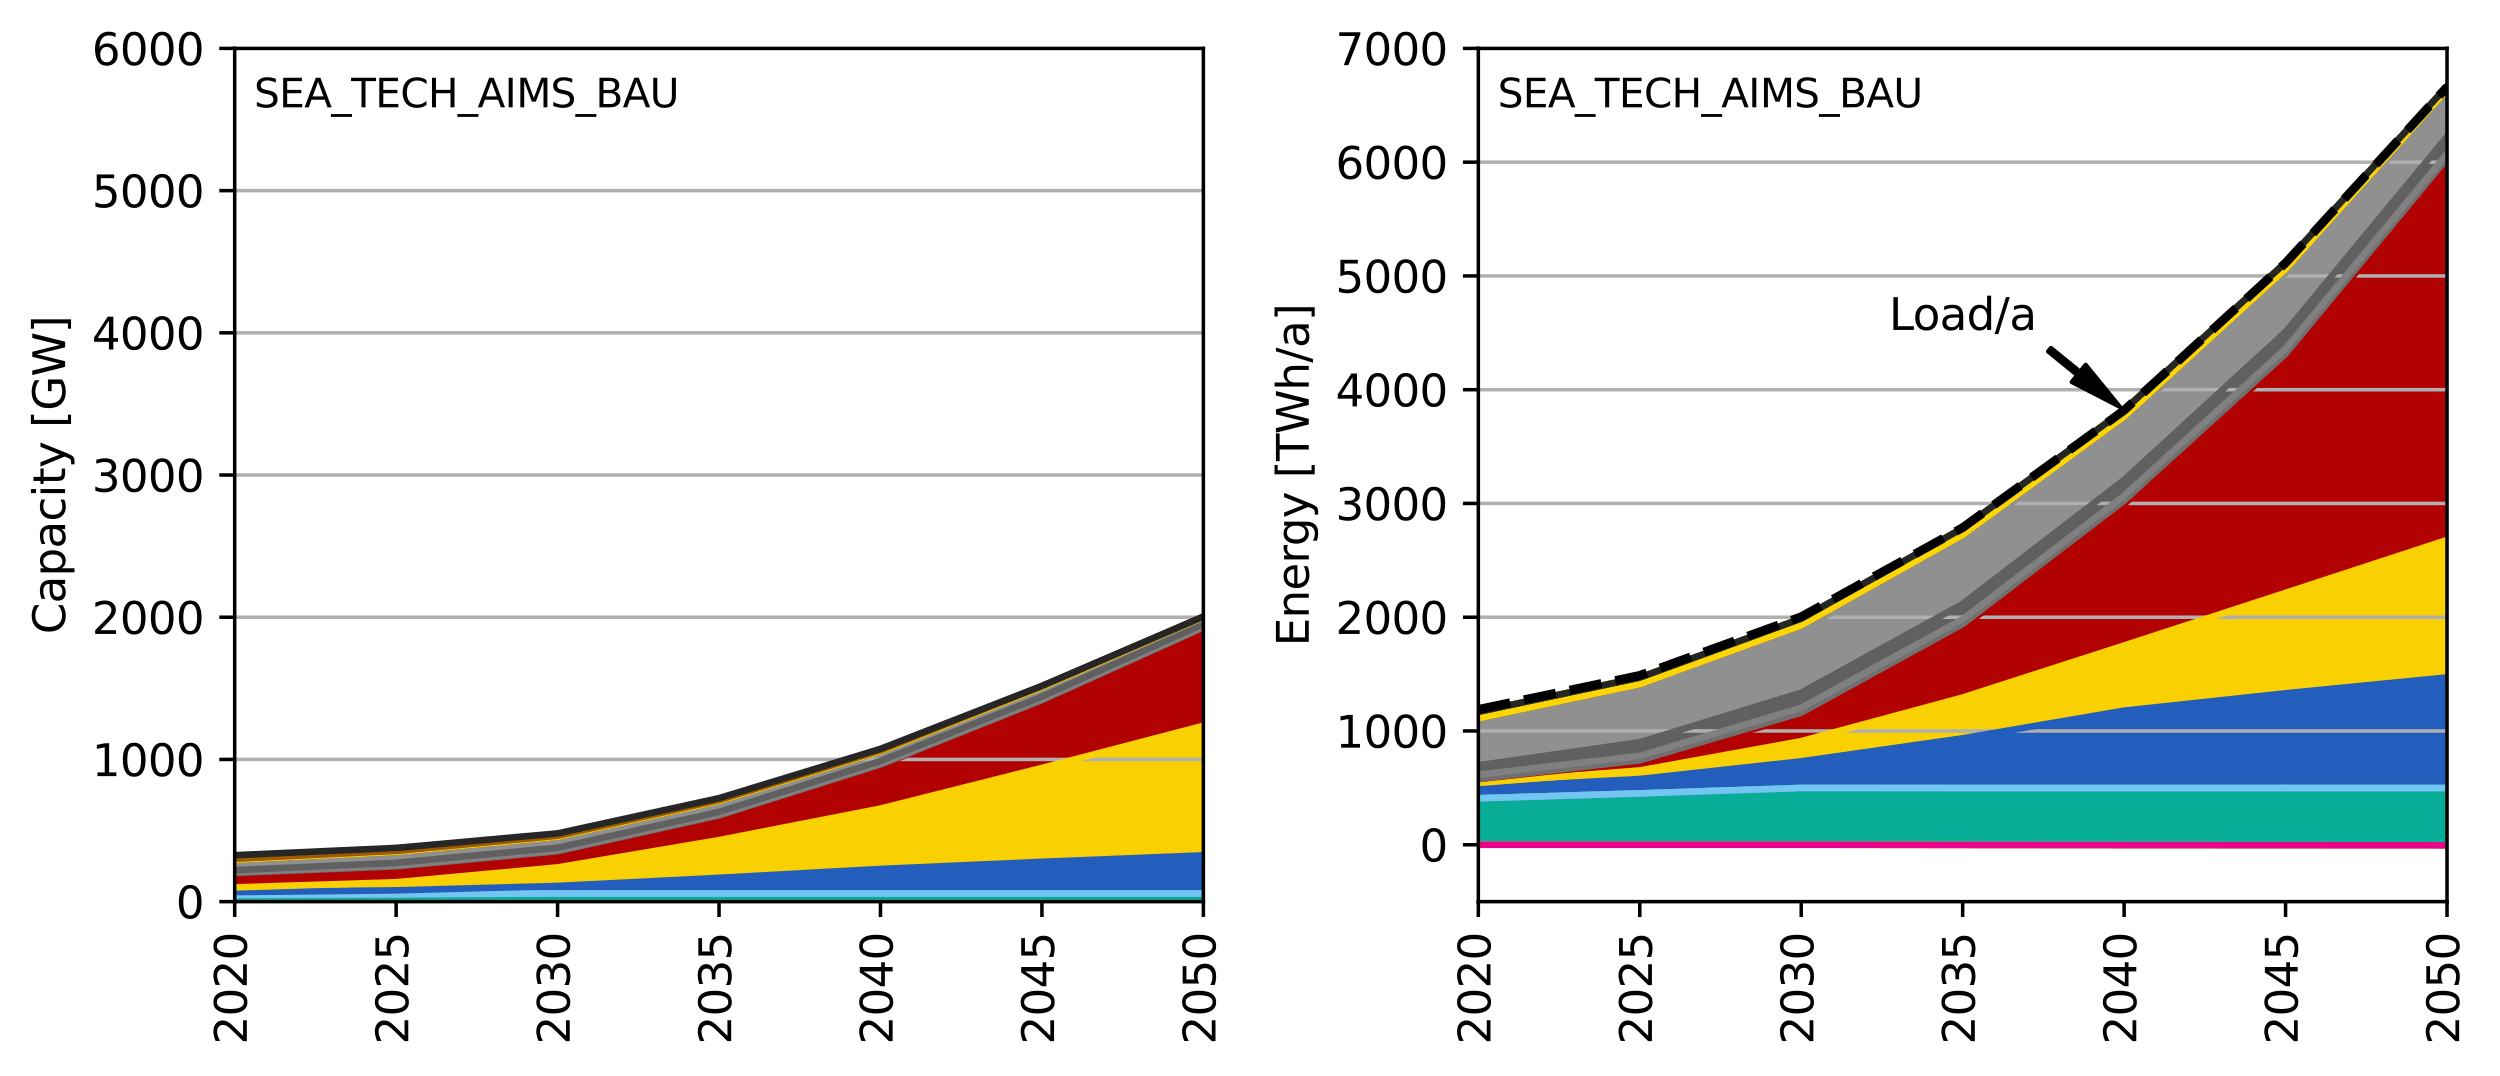 <?xml version="1.0" encoding="utf-8" standalone="no"?>
<!DOCTYPE svg PUBLIC "-//W3C//DTD SVG 1.1//EN"
  "http://www.w3.org/Graphics/SVG/1.1/DTD/svg11.dtd">
<svg xmlns:xlink="http://www.w3.org/1999/xlink" width="568.087pt" height="244.529pt" viewBox="0 0 568.087 244.529" xmlns="http://www.w3.org/2000/svg" version="1.1">
 <defs>
  <style type="text/css">*{stroke-linejoin: round; stroke-linecap: butt}</style>
 </defs>
 <g id="figure_1">
  <g id="patch_1">
   <path d="M 0 244.529 
L 568.087 244.529 
L 568.087 0 
L 0 0 
z
" style="fill: #ffffff"/>
  </g>
  <g id="axes_1">
   <g id="patch_2">
    <path d="M 53.328 204.879 
L 273.448 204.879 
L 273.448 10.999 
L 53.328 10.999 
z
" style="fill: #ffffff"/>
   </g>
   <g id="PolyCollection_1">
    <defs>
     <path id="m5ccb73ffa2" d="M 53.328 -41.158 
L 53.328 -39.65 
L 90.015 -39.65 
L 126.701 -39.65 
L 163.388 -39.65 
L 200.075 -39.65 
L 236.761 -39.65 
L 273.448 -39.65 
L 273.448 -41.49 
L 273.448 -41.49 
L 236.761 -41.49 
L 200.075 -41.49 
L 163.388 -41.49 
L 126.701 -41.492 
L 90.015 -41.317 
L 53.328 -41.158 
z
" style="stroke: #08ad97"/>
    </defs>
    <g clip-path="url(#p4c133217b5)">
     <use xlink:href="#m5ccb73ffa2" x="0" y="244.529" style="fill: #08ad97; stroke: #08ad97"/>
    </g>
   </g>
   <g id="PolyCollection_2">
    <defs>
     <path id="m238bedf1f2" d="M 53.328 -41.159 
L 53.328 -41.158 
L 90.015 -41.317 
L 126.701 -41.492 
L 163.388 -41.49 
L 200.075 -41.49 
L 236.761 -41.49 
L 273.448 -41.49 
L 273.448 -41.491 
L 273.448 -41.491 
L 236.761 -41.491 
L 200.075 -41.491 
L 163.388 -41.491 
L 126.701 -41.492 
L 90.015 -41.317 
L 53.328 -41.159 
z
" style="stroke: #6895dd"/>
    </defs>
    <g clip-path="url(#p4c133217b5)">
     <use xlink:href="#m238bedf1f2" x="0" y="244.529" style="fill: #6895dd; stroke: #6895dd"/>
    </g>
   </g>
   <g id="PolyCollection_3">
    <defs>
     <path id="ma4da4af87a" d="M 53.328 -41.162 
L 53.328 -41.159 
L 90.015 -41.317 
L 126.701 -41.492 
L 163.388 -41.491 
L 200.075 -41.491 
L 236.761 -41.491 
L 273.448 -41.491 
L 273.448 -41.494 
L 273.448 -41.494 
L 236.761 -41.494 
L 200.075 -41.494 
L 163.388 -41.494 
L 126.701 -41.495 
L 90.015 -41.32 
L 53.328 -41.162 
z
" style="stroke: #74c6f2"/>
    </defs>
    <g clip-path="url(#p4c133217b5)">
     <use xlink:href="#ma4da4af87a" x="0" y="244.529" style="fill: #74c6f2; stroke: #74c6f2"/>
    </g>
   </g>
   <g id="PolyCollection_4">
    <defs>
     <path id="m15c63cdf7c" d="M 53.328 -41.815 
L 53.328 -41.162 
L 90.015 -41.32 
L 126.701 -41.495 
L 163.388 -41.494 
L 200.075 -41.494 
L 236.761 -41.494 
L 273.448 -41.494 
L 273.448 -50.169 
L 273.448 -50.169 
L 236.761 -48.693 
L 200.075 -47.076 
L 163.388 -45.052 
L 126.701 -43.212 
L 90.015 -42.211 
L 53.328 -41.815 
z
" style="stroke: #235ebc"/>
    </defs>
    <g clip-path="url(#p4c133217b5)">
     <use xlink:href="#m15c63cdf7c" x="0" y="244.529" style="fill: #235ebc; stroke: #235ebc"/>
    </g>
   </g>
   <g id="PolyCollection_5">
    <defs>
     <path id="mfd5a010d98" d="M 53.328 -42.881 
L 53.328 -41.815 
L 90.015 -42.211 
L 126.701 -43.212 
L 163.388 -45.052 
L 200.075 -47.076 
L 236.761 -48.693 
L 273.448 -50.169 
L 273.448 -79.611 
L 273.448 -79.611 
L 236.761 -70.028 
L 200.075 -60.795 
L 163.388 -53.627 
L 126.701 -47.428 
L 90.015 -44.056 
L 53.328 -42.881 
z
" style="stroke: #f9d002"/>
    </defs>
    <g clip-path="url(#p4c133217b5)">
     <use xlink:href="#mfd5a010d98" x="0" y="244.529" style="fill: #f9d002; stroke: #f9d002"/>
    </g>
   </g>
   <g id="PolyCollection_6">
    <defs>
     <path id="m0dfa0a557c" d="M 53.328 -46.106 
L 53.328 -42.881 
L 90.015 -44.056 
L 126.701 -47.428 
L 163.388 -53.627 
L 200.075 -60.795 
L 236.761 -70.028 
L 273.448 -79.611 
L 273.448 -101.83 
L 273.448 -101.83 
L 236.761 -85.319 
L 200.075 -70.69 
L 163.388 -59.123 
L 126.701 -50.982 
L 90.015 -47.551 
L 53.328 -46.106 
z
" style="stroke: #b20101"/>
    </defs>
    <g clip-path="url(#p4c133217b5)">
     <use xlink:href="#m0dfa0a557c" x="0" y="244.529" style="fill: #b20101; stroke: #b20101"/>
    </g>
   </g>
   <g id="PolyCollection_7">
    <defs>
     <path id="maa98a344f2" d="M 53.328 -46.173 
L 53.328 -46.106 
L 90.015 -47.551 
L 126.701 -50.982 
L 163.388 -59.123 
L 200.075 -70.69 
L 236.761 -85.319 
L 273.448 -101.83 
L 273.448 -101.959 
L 273.448 -101.959 
L 236.761 -85.447 
L 200.075 -70.819 
L 163.388 -59.252 
L 126.701 -51.11 
L 90.015 -47.68 
L 53.328 -46.173 
z
" style="stroke: #707070"/>
    </defs>
    <g clip-path="url(#p4c133217b5)">
     <use xlink:href="#maa98a344f2" x="0" y="244.529" style="fill: #707070; stroke: #707070"/>
    </g>
   </g>
   <g id="PolyCollection_8">
    <defs>
     <path id="mad5a8cc7c7" d="M 53.328 -46.354 
L 53.328 -46.173 
L 90.015 -47.68 
L 126.701 -51.11 
L 163.388 -59.252 
L 200.075 -70.819 
L 236.761 -85.447 
L 273.448 -101.959 
L 273.448 -102.121 
L 273.448 -102.121 
L 236.761 -85.628 
L 200.075 -71 
L 163.388 -59.433 
L 126.701 -51.291 
L 90.015 -47.861 
L 53.328 -46.354 
z
" style="stroke: #808080"/>
    </defs>
    <g clip-path="url(#p4c133217b5)">
     <use xlink:href="#mad5a8cc7c7" x="0" y="244.529" style="fill: #808080; stroke: #808080"/>
    </g>
   </g>
   <g id="PolyCollection_9">
    <defs>
     <path id="m1886d3f9fc" d="M 53.328 -46.806 
L 53.328 -46.354 
L 90.015 -47.861 
L 126.701 -51.291 
L 163.388 -59.433 
L 200.075 -71 
L 236.761 -85.628 
L 273.448 -102.121 
L 273.448 -102.736 
L 273.448 -102.736 
L 236.761 -86.244 
L 200.075 -71.615 
L 163.388 -60.048 
L 126.701 -51.907 
L 90.015 -48.476 
L 53.328 -46.806 
z
" style="stroke: #606060"/>
    </defs>
    <g clip-path="url(#p4c133217b5)">
     <use xlink:href="#m1886d3f9fc" x="0" y="244.529" style="fill: #606060; stroke: #606060"/>
    </g>
   </g>
   <g id="PolyCollection_10">
    <defs>
     <path id="mc8f74db69a" d="M 53.328 -49.103 
L 53.328 -46.806 
L 90.015 -48.476 
L 126.701 -51.907 
L 163.388 -60.048 
L 200.075 -71.615 
L 236.761 -86.244 
L 273.448 -102.736 
L 273.448 -104.184 
L 273.448 -104.184 
L 236.761 -88.254 
L 200.075 -73.685 
L 163.388 -62.379 
L 126.701 -54.261 
L 90.015 -50.831 
L 53.328 -49.103 
z
" style="stroke: #909090"/>
    </defs>
    <g clip-path="url(#p4c133217b5)">
     <use xlink:href="#mc8f74db69a" x="0" y="244.529" style="fill: #909090; stroke: #909090"/>
    </g>
   </g>
   <g id="PolyCollection_11">
    <defs>
     <path id="mf595d0d4fd" d="M 53.328 -49.167 
L 53.328 -49.103 
L 90.015 -50.831 
L 126.701 -54.261 
L 163.388 -62.379 
L 200.075 -73.685 
L 236.761 -88.254 
L 273.448 -104.184 
L 273.448 -104.309 
L 273.448 -104.309 
L 236.761 -88.379 
L 200.075 -73.811 
L 163.388 -62.505 
L 126.701 -54.387 
L 90.015 -50.956 
L 53.328 -49.167 
z
" style="stroke: #505050"/>
    </defs>
    <g clip-path="url(#p4c133217b5)">
     <use xlink:href="#mf595d0d4fd" x="0" y="244.529" style="fill: #505050; stroke: #505050"/>
    </g>
   </g>
   <g id="PolyCollection_12">
    <defs>
     <path id="mcdd42ef641" d="M 53.328 -49.167 
L 53.328 -49.167 
L 90.015 -50.956 
L 126.701 -54.387 
L 163.388 -62.505 
L 200.075 -73.811 
L 236.761 -88.379 
L 273.448 -104.309 
L 273.448 -104.309 
L 273.448 -104.309 
L 236.761 -88.379 
L 200.075 -73.811 
L 163.388 -62.505 
L 126.701 -54.387 
L 90.015 -50.956 
L 53.328 -49.167 
z
" style="stroke: #fdd404"/>
    </defs>
    <g clip-path="url(#p4c133217b5)">
     <use xlink:href="#mcdd42ef641" x="0" y="244.529" style="fill: #fdd404; stroke: #fdd404"/>
    </g>
   </g>
   <g id="PolyCollection_13">
    <defs>
     <path id="m93fe01a656" d="M 53.328 -49.389 
L 53.328 -49.167 
L 90.015 -50.956 
L 126.701 -54.387 
L 163.388 -62.505 
L 200.075 -73.811 
L 236.761 -88.379 
L 273.448 -104.309 
L 273.448 -104.421 
L 273.448 -104.421 
L 236.761 -88.597 
L 200.075 -74.028 
L 163.388 -62.726 
L 126.701 -54.608 
L 90.015 -51.178 
L 53.328 -49.389 
z
" style="stroke: #9e5a01"/>
    </defs>
    <g clip-path="url(#p4c133217b5)">
     <use xlink:href="#m93fe01a656" x="0" y="244.529" style="fill: #9e5a01; stroke: #9e5a01"/>
    </g>
   </g>
   <g id="PolyCollection_14">
    <defs>
     <path id="mbf635388af" d="M 53.328 -50.206 
L 53.328 -49.389 
L 90.015 -51.178 
L 126.701 -54.608 
L 163.388 -62.726 
L 200.075 -74.028 
L 236.761 -88.597 
L 273.448 -104.421 
L 273.448 -104.422 
L 273.448 -104.422 
L 236.761 -88.683 
L 200.075 -74.369 
L 163.388 -63.169 
L 126.701 -55.16 
L 90.015 -51.859 
L 53.328 -50.206 
z
" style="stroke: #262626"/>
    </defs>
    <g clip-path="url(#p4c133217b5)">
     <use xlink:href="#mbf635388af" x="0" y="244.529" style="fill: #262626; stroke: #262626"/>
    </g>
   </g>
   <g id="matplotlib.axis_1">
    <g id="xtick_1">
     <g id="line2d_1">
      <defs>
       <path id="m526d836137" d="M 0 0 
L 0 3.5 
" style="stroke: #000000; stroke-width: 0.8"/>
      </defs>
      <g>
       <use xlink:href="#m526d836137" x="53.328" y="204.879" style="stroke: #000000; stroke-width: 0.8"/>
      </g>
     </g>
     <g id="text_1">
      <!-- 2020 -->
      <g transform="translate(56.087 237.329)rotate(-90)scale(0.1 -0.1)">
       <defs>
        <path id="DejaVuSans-32" d="M 1228 531 
L 3431 531 
L 3431 0 
L 469 0 
L 469 531 
Q 828 903 1448 1529 
Q 2069 2156 2228 2338 
Q 2531 2678 2651 2914 
Q 2772 3150 2772 3378 
Q 2772 3750 2511 3984 
Q 2250 4219 1831 4219 
Q 1534 4219 1204 4116 
Q 875 4013 500 3803 
L 500 4441 
Q 881 4594 1212 4672 
Q 1544 4750 1819 4750 
Q 2544 4750 2975 4387 
Q 3406 4025 3406 3419 
Q 3406 3131 3298 2873 
Q 3191 2616 2906 2266 
Q 2828 2175 2409 1742 
Q 1991 1309 1228 531 
z
" transform="scale(0.016)"/>
        <path id="DejaVuSans-30" d="M 2034 4250 
Q 1547 4250 1301 3770 
Q 1056 3291 1056 2328 
Q 1056 1369 1301 889 
Q 1547 409 2034 409 
Q 2525 409 2770 889 
Q 3016 1369 3016 2328 
Q 3016 3291 2770 3770 
Q 2525 4250 2034 4250 
z
M 2034 4750 
Q 2819 4750 3233 4129 
Q 3647 3509 3647 2328 
Q 3647 1150 3233 529 
Q 2819 -91 2034 -91 
Q 1250 -91 836 529 
Q 422 1150 422 2328 
Q 422 3509 836 4129 
Q 1250 4750 2034 4750 
z
" transform="scale(0.016)"/>
       </defs>
       <use xlink:href="#DejaVuSans-32"/>
       <use xlink:href="#DejaVuSans-30" x="63.623"/>
       <use xlink:href="#DejaVuSans-32" x="127.246"/>
       <use xlink:href="#DejaVuSans-30" x="190.869"/>
      </g>
     </g>
    </g>
    <g id="xtick_2">
     <g id="line2d_2">
      <g>
       <use xlink:href="#m526d836137" x="90.015" y="204.879" style="stroke: #000000; stroke-width: 0.8"/>
      </g>
     </g>
     <g id="text_2">
      <!-- 2025 -->
      <g transform="translate(92.774 237.329)rotate(-90)scale(0.1 -0.1)">
       <defs>
        <path id="DejaVuSans-35" d="M 691 4666 
L 3169 4666 
L 3169 4134 
L 1269 4134 
L 1269 2991 
Q 1406 3038 1543 3061 
Q 1681 3084 1819 3084 
Q 2600 3084 3056 2656 
Q 3513 2228 3513 1497 
Q 3513 744 3044 326 
Q 2575 -91 1722 -91 
Q 1428 -91 1123 -41 
Q 819 9 494 109 
L 494 744 
Q 775 591 1075 516 
Q 1375 441 1709 441 
Q 2250 441 2565 725 
Q 2881 1009 2881 1497 
Q 2881 1984 2565 2268 
Q 2250 2553 1709 2553 
Q 1456 2553 1204 2497 
Q 953 2441 691 2322 
L 691 4666 
z
" transform="scale(0.016)"/>
       </defs>
       <use xlink:href="#DejaVuSans-32"/>
       <use xlink:href="#DejaVuSans-30" x="63.623"/>
       <use xlink:href="#DejaVuSans-32" x="127.246"/>
       <use xlink:href="#DejaVuSans-35" x="190.869"/>
      </g>
     </g>
    </g>
    <g id="xtick_3">
     <g id="line2d_3">
      <g>
       <use xlink:href="#m526d836137" x="126.701" y="204.879" style="stroke: #000000; stroke-width: 0.8"/>
      </g>
     </g>
     <g id="text_3">
      <!-- 2030 -->
      <g transform="translate(129.461 237.329)rotate(-90)scale(0.1 -0.1)">
       <defs>
        <path id="DejaVuSans-33" d="M 2597 2516 
Q 3050 2419 3304 2112 
Q 3559 1806 3559 1356 
Q 3559 666 3084 287 
Q 2609 -91 1734 -91 
Q 1441 -91 1130 -33 
Q 819 25 488 141 
L 488 750 
Q 750 597 1062 519 
Q 1375 441 1716 441 
Q 2309 441 2620 675 
Q 2931 909 2931 1356 
Q 2931 1769 2642 2001 
Q 2353 2234 1838 2234 
L 1294 2234 
L 1294 2753 
L 1863 2753 
Q 2328 2753 2575 2939 
Q 2822 3125 2822 3475 
Q 2822 3834 2567 4026 
Q 2313 4219 1838 4219 
Q 1578 4219 1281 4162 
Q 984 4106 628 3988 
L 628 4550 
Q 988 4650 1302 4700 
Q 1616 4750 1894 4750 
Q 2613 4750 3031 4423 
Q 3450 4097 3450 3541 
Q 3450 3153 3228 2886 
Q 3006 2619 2597 2516 
z
" transform="scale(0.016)"/>
       </defs>
       <use xlink:href="#DejaVuSans-32"/>
       <use xlink:href="#DejaVuSans-30" x="63.623"/>
       <use xlink:href="#DejaVuSans-33" x="127.246"/>
       <use xlink:href="#DejaVuSans-30" x="190.869"/>
      </g>
     </g>
    </g>
    <g id="xtick_4">
     <g id="line2d_4">
      <g>
       <use xlink:href="#m526d836137" x="163.388" y="204.879" style="stroke: #000000; stroke-width: 0.8"/>
      </g>
     </g>
     <g id="text_4">
      <!-- 2035 -->
      <g transform="translate(166.148 237.329)rotate(-90)scale(0.1 -0.1)">
       <use xlink:href="#DejaVuSans-32"/>
       <use xlink:href="#DejaVuSans-30" x="63.623"/>
       <use xlink:href="#DejaVuSans-33" x="127.246"/>
       <use xlink:href="#DejaVuSans-35" x="190.869"/>
      </g>
     </g>
    </g>
    <g id="xtick_5">
     <g id="line2d_5">
      <g>
       <use xlink:href="#m526d836137" x="200.075" y="204.879" style="stroke: #000000; stroke-width: 0.8"/>
      </g>
     </g>
     <g id="text_5">
      <!-- 2040 -->
      <g transform="translate(202.834 237.329)rotate(-90)scale(0.1 -0.1)">
       <defs>
        <path id="DejaVuSans-34" d="M 2419 4116 
L 825 1625 
L 2419 1625 
L 2419 4116 
z
M 2253 4666 
L 3047 4666 
L 3047 1625 
L 3713 1625 
L 3713 1100 
L 3047 1100 
L 3047 0 
L 2419 0 
L 2419 1100 
L 313 1100 
L 313 1709 
L 2253 4666 
z
" transform="scale(0.016)"/>
       </defs>
       <use xlink:href="#DejaVuSans-32"/>
       <use xlink:href="#DejaVuSans-30" x="63.623"/>
       <use xlink:href="#DejaVuSans-34" x="127.246"/>
       <use xlink:href="#DejaVuSans-30" x="190.869"/>
      </g>
     </g>
    </g>
    <g id="xtick_6">
     <g id="line2d_6">
      <g>
       <use xlink:href="#m526d836137" x="236.761" y="204.879" style="stroke: #000000; stroke-width: 0.8"/>
      </g>
     </g>
     <g id="text_6">
      <!-- 2045 -->
      <g transform="translate(239.521 237.329)rotate(-90)scale(0.1 -0.1)">
       <use xlink:href="#DejaVuSans-32"/>
       <use xlink:href="#DejaVuSans-30" x="63.623"/>
       <use xlink:href="#DejaVuSans-34" x="127.246"/>
       <use xlink:href="#DejaVuSans-35" x="190.869"/>
      </g>
     </g>
    </g>
    <g id="xtick_7">
     <g id="line2d_7">
      <g>
       <use xlink:href="#m526d836137" x="273.448" y="204.879" style="stroke: #000000; stroke-width: 0.8"/>
      </g>
     </g>
     <g id="text_7">
      <!-- 2050 -->
      <g transform="translate(276.207 237.329)rotate(-90)scale(0.1 -0.1)">
       <use xlink:href="#DejaVuSans-32"/>
       <use xlink:href="#DejaVuSans-30" x="63.623"/>
       <use xlink:href="#DejaVuSans-35" x="127.246"/>
       <use xlink:href="#DejaVuSans-30" x="190.869"/>
      </g>
     </g>
    </g>
   </g>
   <g id="matplotlib.axis_2">
    <g id="ytick_1">
     <g id="line2d_8">
      <path d="M 53.328 204.879 
L 273.448 204.879 
" clip-path="url(#p4c133217b5)" style="fill: none; stroke: #b0b0b0; stroke-width: 0.8; stroke-linecap: square"/>
     </g>
     <g id="line2d_9">
      <defs>
       <path id="me424f76df1" d="M 0 0 
L -3.5 0 
" style="stroke: #000000; stroke-width: 0.8"/>
      </defs>
      <g>
       <use xlink:href="#me424f76df1" x="53.328" y="204.879" style="stroke: #000000; stroke-width: 0.8"/>
      </g>
     </g>
     <g id="text_8">
      <!-- 0 -->
      <g transform="translate(39.966 208.678)scale(0.1 -0.1)">
       <use xlink:href="#DejaVuSans-30"/>
      </g>
     </g>
    </g>
    <g id="ytick_2">
     <g id="line2d_10">
      <path d="M 53.328 172.566 
L 273.448 172.566 
" clip-path="url(#p4c133217b5)" style="fill: none; stroke: #b0b0b0; stroke-width: 0.8; stroke-linecap: square"/>
     </g>
     <g id="line2d_11">
      <g>
       <use xlink:href="#me424f76df1" x="53.328" y="172.566" style="stroke: #000000; stroke-width: 0.8"/>
      </g>
     </g>
     <g id="text_9">
      <!-- 1000 -->
      <g transform="translate(20.878 176.365)scale(0.1 -0.1)">
       <defs>
        <path id="DejaVuSans-31" d="M 794 531 
L 1825 531 
L 1825 4091 
L 703 3866 
L 703 4441 
L 1819 4666 
L 2450 4666 
L 2450 531 
L 3481 531 
L 3481 0 
L 794 0 
L 794 531 
z
" transform="scale(0.016)"/>
       </defs>
       <use xlink:href="#DejaVuSans-31"/>
       <use xlink:href="#DejaVuSans-30" x="63.623"/>
       <use xlink:href="#DejaVuSans-30" x="127.246"/>
       <use xlink:href="#DejaVuSans-30" x="190.869"/>
      </g>
     </g>
    </g>
    <g id="ytick_3">
     <g id="line2d_12">
      <path d="M 53.328 140.253 
L 273.448 140.253 
" clip-path="url(#p4c133217b5)" style="fill: none; stroke: #b0b0b0; stroke-width: 0.8; stroke-linecap: square"/>
     </g>
     <g id="line2d_13">
      <g>
       <use xlink:href="#me424f76df1" x="53.328" y="140.253" style="stroke: #000000; stroke-width: 0.8"/>
      </g>
     </g>
     <g id="text_10">
      <!-- 2000 -->
      <g transform="translate(20.878 144.052)scale(0.1 -0.1)">
       <use xlink:href="#DejaVuSans-32"/>
       <use xlink:href="#DejaVuSans-30" x="63.623"/>
       <use xlink:href="#DejaVuSans-30" x="127.246"/>
       <use xlink:href="#DejaVuSans-30" x="190.869"/>
      </g>
     </g>
    </g>
    <g id="ytick_4">
     <g id="line2d_14">
      <path d="M 53.328 107.939 
L 273.448 107.939 
" clip-path="url(#p4c133217b5)" style="fill: none; stroke: #b0b0b0; stroke-width: 0.8; stroke-linecap: square"/>
     </g>
     <g id="line2d_15">
      <g>
       <use xlink:href="#me424f76df1" x="53.328" y="107.939" style="stroke: #000000; stroke-width: 0.8"/>
      </g>
     </g>
     <g id="text_11">
      <!-- 3000 -->
      <g transform="translate(20.878 111.738)scale(0.1 -0.1)">
       <use xlink:href="#DejaVuSans-33"/>
       <use xlink:href="#DejaVuSans-30" x="63.623"/>
       <use xlink:href="#DejaVuSans-30" x="127.246"/>
       <use xlink:href="#DejaVuSans-30" x="190.869"/>
      </g>
     </g>
    </g>
    <g id="ytick_5">
     <g id="line2d_16">
      <path d="M 53.328 75.626 
L 273.448 75.626 
" clip-path="url(#p4c133217b5)" style="fill: none; stroke: #b0b0b0; stroke-width: 0.8; stroke-linecap: square"/>
     </g>
     <g id="line2d_17">
      <g>
       <use xlink:href="#me424f76df1" x="53.328" y="75.626" style="stroke: #000000; stroke-width: 0.8"/>
      </g>
     </g>
     <g id="text_12">
      <!-- 4000 -->
      <g transform="translate(20.878 79.425)scale(0.1 -0.1)">
       <use xlink:href="#DejaVuSans-34"/>
       <use xlink:href="#DejaVuSans-30" x="63.623"/>
       <use xlink:href="#DejaVuSans-30" x="127.246"/>
       <use xlink:href="#DejaVuSans-30" x="190.869"/>
      </g>
     </g>
    </g>
    <g id="ytick_6">
     <g id="line2d_18">
      <path d="M 53.328 43.313 
L 273.448 43.313 
" clip-path="url(#p4c133217b5)" style="fill: none; stroke: #b0b0b0; stroke-width: 0.8; stroke-linecap: square"/>
     </g>
     <g id="line2d_19">
      <g>
       <use xlink:href="#me424f76df1" x="53.328" y="43.313" style="stroke: #000000; stroke-width: 0.8"/>
      </g>
     </g>
     <g id="text_13">
      <!-- 5000 -->
      <g transform="translate(20.878 47.112)scale(0.1 -0.1)">
       <use xlink:href="#DejaVuSans-35"/>
       <use xlink:href="#DejaVuSans-30" x="63.623"/>
       <use xlink:href="#DejaVuSans-30" x="127.246"/>
       <use xlink:href="#DejaVuSans-30" x="190.869"/>
      </g>
     </g>
    </g>
    <g id="ytick_7">
     <g id="line2d_20">
      <path d="M 53.328 10.999 
L 273.448 10.999 
" clip-path="url(#p4c133217b5)" style="fill: none; stroke: #b0b0b0; stroke-width: 0.8; stroke-linecap: square"/>
     </g>
     <g id="line2d_21">
      <g>
       <use xlink:href="#me424f76df1" x="53.328" y="10.999" style="stroke: #000000; stroke-width: 0.8"/>
      </g>
     </g>
     <g id="text_14">
      <!-- 6000 -->
      <g transform="translate(20.878 14.798)scale(0.1 -0.1)">
       <defs>
        <path id="DejaVuSans-36" d="M 2113 2584 
Q 1688 2584 1439 2293 
Q 1191 2003 1191 1497 
Q 1191 994 1439 701 
Q 1688 409 2113 409 
Q 2538 409 2786 701 
Q 3034 994 3034 1497 
Q 3034 2003 2786 2293 
Q 2538 2584 2113 2584 
z
M 3366 4563 
L 3366 3988 
Q 3128 4100 2886 4159 
Q 2644 4219 2406 4219 
Q 1781 4219 1451 3797 
Q 1122 3375 1075 2522 
Q 1259 2794 1537 2939 
Q 1816 3084 2150 3084 
Q 2853 3084 3261 2657 
Q 3669 2231 3669 1497 
Q 3669 778 3244 343 
Q 2819 -91 2113 -91 
Q 1303 -91 875 529 
Q 447 1150 447 2328 
Q 447 3434 972 4092 
Q 1497 4750 2381 4750 
Q 2619 4750 2861 4703 
Q 3103 4656 3366 4563 
z
" transform="scale(0.016)"/>
       </defs>
       <use xlink:href="#DejaVuSans-36"/>
       <use xlink:href="#DejaVuSans-30" x="63.623"/>
       <use xlink:href="#DejaVuSans-30" x="127.246"/>
       <use xlink:href="#DejaVuSans-30" x="190.869"/>
      </g>
     </g>
    </g>
    <g id="text_15">
     <!-- Capacity [GW] -->
     <g transform="translate(14.798 144.099)rotate(-90)scale(0.1 -0.1)">
      <defs>
       <path id="DejaVuSans-43" d="M 4122 4306 
L 4122 3641 
Q 3803 3938 3442 4084 
Q 3081 4231 2675 4231 
Q 1875 4231 1450 3742 
Q 1025 3253 1025 2328 
Q 1025 1406 1450 917 
Q 1875 428 2675 428 
Q 3081 428 3442 575 
Q 3803 722 4122 1019 
L 4122 359 
Q 3791 134 3420 21 
Q 3050 -91 2638 -91 
Q 1578 -91 968 557 
Q 359 1206 359 2328 
Q 359 3453 968 4101 
Q 1578 4750 2638 4750 
Q 3056 4750 3426 4639 
Q 3797 4528 4122 4306 
z
" transform="scale(0.016)"/>
       <path id="DejaVuSans-61" d="M 2194 1759 
Q 1497 1759 1228 1600 
Q 959 1441 959 1056 
Q 959 750 1161 570 
Q 1363 391 1709 391 
Q 2188 391 2477 730 
Q 2766 1069 2766 1631 
L 2766 1759 
L 2194 1759 
z
M 3341 1997 
L 3341 0 
L 2766 0 
L 2766 531 
Q 2569 213 2275 61 
Q 1981 -91 1556 -91 
Q 1019 -91 701 211 
Q 384 513 384 1019 
Q 384 1609 779 1909 
Q 1175 2209 1959 2209 
L 2766 2209 
L 2766 2266 
Q 2766 2663 2505 2880 
Q 2244 3097 1772 3097 
Q 1472 3097 1187 3025 
Q 903 2953 641 2809 
L 641 3341 
Q 956 3463 1253 3523 
Q 1550 3584 1831 3584 
Q 2591 3584 2966 3190 
Q 3341 2797 3341 1997 
z
" transform="scale(0.016)"/>
       <path id="DejaVuSans-70" d="M 1159 525 
L 1159 -1331 
L 581 -1331 
L 581 3500 
L 1159 3500 
L 1159 2969 
Q 1341 3281 1617 3432 
Q 1894 3584 2278 3584 
Q 2916 3584 3314 3078 
Q 3713 2572 3713 1747 
Q 3713 922 3314 415 
Q 2916 -91 2278 -91 
Q 1894 -91 1617 61 
Q 1341 213 1159 525 
z
M 3116 1747 
Q 3116 2381 2855 2742 
Q 2594 3103 2138 3103 
Q 1681 3103 1420 2742 
Q 1159 2381 1159 1747 
Q 1159 1113 1420 752 
Q 1681 391 2138 391 
Q 2594 391 2855 752 
Q 3116 1113 3116 1747 
z
" transform="scale(0.016)"/>
       <path id="DejaVuSans-63" d="M 3122 3366 
L 3122 2828 
Q 2878 2963 2633 3030 
Q 2388 3097 2138 3097 
Q 1578 3097 1268 2742 
Q 959 2388 959 1747 
Q 959 1106 1268 751 
Q 1578 397 2138 397 
Q 2388 397 2633 464 
Q 2878 531 3122 666 
L 3122 134 
Q 2881 22 2623 -34 
Q 2366 -91 2075 -91 
Q 1284 -91 818 406 
Q 353 903 353 1747 
Q 353 2603 823 3093 
Q 1294 3584 2113 3584 
Q 2378 3584 2631 3529 
Q 2884 3475 3122 3366 
z
" transform="scale(0.016)"/>
       <path id="DejaVuSans-69" d="M 603 3500 
L 1178 3500 
L 1178 0 
L 603 0 
L 603 3500 
z
M 603 4863 
L 1178 4863 
L 1178 4134 
L 603 4134 
L 603 4863 
z
" transform="scale(0.016)"/>
       <path id="DejaVuSans-74" d="M 1172 4494 
L 1172 3500 
L 2356 3500 
L 2356 3053 
L 1172 3053 
L 1172 1153 
Q 1172 725 1289 603 
Q 1406 481 1766 481 
L 2356 481 
L 2356 0 
L 1766 0 
Q 1100 0 847 248 
Q 594 497 594 1153 
L 594 3053 
L 172 3053 
L 172 3500 
L 594 3500 
L 594 4494 
L 1172 4494 
z
" transform="scale(0.016)"/>
       <path id="DejaVuSans-79" d="M 2059 -325 
Q 1816 -950 1584 -1140 
Q 1353 -1331 966 -1331 
L 506 -1331 
L 506 -850 
L 844 -850 
Q 1081 -850 1212 -737 
Q 1344 -625 1503 -206 
L 1606 56 
L 191 3500 
L 800 3500 
L 1894 763 
L 2988 3500 
L 3597 3500 
L 2059 -325 
z
" transform="scale(0.016)"/>
       <path id="DejaVuSans-20" transform="scale(0.016)"/>
       <path id="DejaVuSans-5b" d="M 550 4863 
L 1875 4863 
L 1875 4416 
L 1125 4416 
L 1125 -397 
L 1875 -397 
L 1875 -844 
L 550 -844 
L 550 4863 
z
" transform="scale(0.016)"/>
       <path id="DejaVuSans-47" d="M 3809 666 
L 3809 1919 
L 2778 1919 
L 2778 2438 
L 4434 2438 
L 4434 434 
Q 4069 175 3628 42 
Q 3188 -91 2688 -91 
Q 1594 -91 976 548 
Q 359 1188 359 2328 
Q 359 3472 976 4111 
Q 1594 4750 2688 4750 
Q 3144 4750 3555 4637 
Q 3966 4525 4313 4306 
L 4313 3634 
Q 3963 3931 3569 4081 
Q 3175 4231 2741 4231 
Q 1884 4231 1454 3753 
Q 1025 3275 1025 2328 
Q 1025 1384 1454 906 
Q 1884 428 2741 428 
Q 3075 428 3337 486 
Q 3600 544 3809 666 
z
" transform="scale(0.016)"/>
       <path id="DejaVuSans-57" d="M 213 4666 
L 850 4666 
L 1831 722 
L 2809 4666 
L 3519 4666 
L 4500 722 
L 5478 4666 
L 6119 4666 
L 4947 0 
L 4153 0 
L 3169 4050 
L 2175 0 
L 1381 0 
L 213 4666 
z
" transform="scale(0.016)"/>
       <path id="DejaVuSans-5d" d="M 1947 4863 
L 1947 -844 
L 622 -844 
L 622 -397 
L 1369 -397 
L 1369 4416 
L 622 4416 
L 622 4863 
L 1947 4863 
z
" transform="scale(0.016)"/>
      </defs>
      <use xlink:href="#DejaVuSans-43"/>
      <use xlink:href="#DejaVuSans-61" x="69.824"/>
      <use xlink:href="#DejaVuSans-70" x="131.104"/>
      <use xlink:href="#DejaVuSans-61" x="194.58"/>
      <use xlink:href="#DejaVuSans-63" x="255.859"/>
      <use xlink:href="#DejaVuSans-69" x="310.84"/>
      <use xlink:href="#DejaVuSans-74" x="338.623"/>
      <use xlink:href="#DejaVuSans-79" x="377.832"/>
      <use xlink:href="#DejaVuSans-20" x="437.012"/>
      <use xlink:href="#DejaVuSans-5b" x="468.799"/>
      <use xlink:href="#DejaVuSans-47" x="507.812"/>
      <use xlink:href="#DejaVuSans-57" x="585.303"/>
      <use xlink:href="#DejaVuSans-5d" x="684.18"/>
     </g>
    </g>
   </g>
   <g id="line2d_22">
    <path d="M 53.328 203.371 
L 90.015 203.213 
L 126.701 203.038 
L 163.388 203.039 
L 200.075 203.039 
L 236.761 203.039 
L 273.448 203.039 
" clip-path="url(#p4c133217b5)" style="fill: none; stroke: #08ad97; stroke-width: 1.5; stroke-linecap: square"/>
   </g>
   <g id="line2d_23">
    <path d="M 53.328 203.371 
L 90.015 203.212 
L 126.701 203.037 
L 163.388 203.039 
L 200.075 203.039 
L 236.761 203.039 
L 273.448 203.038 
" clip-path="url(#p4c133217b5)" style="fill: none; stroke: #6895dd; stroke-width: 1.5; stroke-linecap: square"/>
   </g>
   <g id="line2d_24">
    <path d="M 53.328 203.368 
L 90.015 203.209 
L 126.701 203.034 
L 163.388 203.036 
L 200.075 203.035 
L 236.761 203.035 
L 273.448 203.035 
" clip-path="url(#p4c133217b5)" style="fill: none; stroke: #74c6f2; stroke-width: 1.5; stroke-linecap: square"/>
   </g>
   <g id="line2d_25">
    <path d="M 53.328 202.714 
L 90.015 202.318 
L 126.701 201.317 
L 163.388 199.477 
L 200.075 197.453 
L 236.761 195.836 
L 273.448 194.36 
" clip-path="url(#p4c133217b5)" style="fill: none; stroke: #235ebc; stroke-width: 1.5; stroke-linecap: square"/>
   </g>
   <g id="line2d_26">
    <path d="M 53.328 201.648 
L 90.015 200.473 
L 126.701 197.101 
L 163.388 190.902 
L 200.075 183.735 
L 236.761 174.501 
L 273.448 164.919 
" clip-path="url(#p4c133217b5)" style="fill: none; stroke: #f9d002; stroke-width: 1.5; stroke-linecap: square"/>
   </g>
   <g id="line2d_27">
    <path d="M 53.328 198.424 
L 90.015 196.978 
L 126.701 193.548 
L 163.388 185.406 
L 200.075 173.839 
L 236.761 159.21 
L 273.448 142.699 
" clip-path="url(#p4c133217b5)" style="fill: none; stroke: #b20101; stroke-width: 1.5; stroke-linecap: square"/>
   </g>
   <g id="line2d_28">
    <path d="M 53.328 198.356 
L 90.015 196.85 
L 126.701 193.419 
L 163.388 185.277 
L 200.075 173.71 
L 236.761 159.082 
L 273.448 142.57 
" clip-path="url(#p4c133217b5)" style="fill: none; stroke: #707070; stroke-width: 1.5; stroke-linecap: square"/>
   </g>
   <g id="line2d_29">
    <path d="M 53.328 198.175 
L 90.015 196.668 
L 126.701 193.238 
L 163.388 185.096 
L 200.075 173.529 
L 236.761 158.901 
L 273.448 142.408 
" clip-path="url(#p4c133217b5)" style="fill: none; stroke: #808080; stroke-width: 1.5; stroke-linecap: square"/>
   </g>
   <g id="line2d_30">
    <path d="M 53.328 197.723 
L 90.015 196.053 
L 126.701 192.623 
L 163.388 184.481 
L 200.075 172.914 
L 236.761 158.285 
L 273.448 141.793 
" clip-path="url(#p4c133217b5)" style="fill: none; stroke: #606060; stroke-width: 1.5; stroke-linecap: square"/>
   </g>
   <g id="line2d_31">
    <path d="M 53.328 195.426 
L 90.015 193.699 
L 126.701 190.268 
L 163.388 182.15 
L 200.075 170.844 
L 236.761 156.275 
L 273.448 140.345 
" clip-path="url(#p4c133217b5)" style="fill: none; stroke: #909090; stroke-width: 1.5; stroke-linecap: square"/>
   </g>
   <g id="line2d_32">
    <path d="M 53.328 195.362 
L 90.015 193.573 
L 126.701 190.143 
L 163.388 182.024 
L 200.075 170.718 
L 236.761 156.15 
L 273.448 140.22 
" clip-path="url(#p4c133217b5)" style="fill: none; stroke: #505050; stroke-width: 1.5; stroke-linecap: square"/>
   </g>
   <g id="line2d_33">
    <path d="M 53.328 195.362 
L 90.015 193.573 
L 126.701 190.143 
L 163.388 182.024 
L 200.075 170.718 
L 236.761 156.15 
L 273.448 140.22 
" clip-path="url(#p4c133217b5)" style="fill: none; stroke: #fdd404; stroke-width: 1.5; stroke-linecap: square"/>
   </g>
   <g id="line2d_34">
    <path d="M 53.328 195.14 
L 90.015 193.352 
L 126.701 189.921 
L 163.388 181.803 
L 200.075 170.501 
L 236.761 155.932 
L 273.448 140.108 
" clip-path="url(#p4c133217b5)" style="fill: none; stroke: #9e5a01; stroke-width: 1.5; stroke-linecap: square"/>
   </g>
   <g id="line2d_35">
    <path d="M 53.328 194.324 
L 90.015 192.67 
L 126.701 189.369 
L 163.388 181.36 
L 200.075 170.16 
L 236.761 155.846 
L 273.448 140.107 
" clip-path="url(#p4c133217b5)" style="fill: none; stroke: #262626; stroke-width: 1.5; stroke-linecap: square"/>
   </g>
   <g id="patch_3">
    <path d="M 53.328 204.879 
L 53.328 10.999 
" style="fill: none; stroke: #000000; stroke-width: 0.8; stroke-linejoin: miter; stroke-linecap: square"/>
   </g>
   <g id="patch_4">
    <path d="M 273.448 204.879 
L 273.448 10.999 
" style="fill: none; stroke: #000000; stroke-width: 0.8; stroke-linejoin: miter; stroke-linecap: square"/>
   </g>
   <g id="patch_5">
    <path d="M 53.328 204.879 
L 273.448 204.879 
" style="fill: none; stroke: #000000; stroke-width: 0.8; stroke-linejoin: miter; stroke-linecap: square"/>
   </g>
   <g id="patch_6">
    <path d="M 53.328 10.999 
L 273.448 10.999 
" style="fill: none; stroke: #000000; stroke-width: 0.8; stroke-linejoin: miter; stroke-linecap: square"/>
   </g>
   <g id="text_16">
    <!-- SEA_TECH_AIMS_BAU -->
    <g transform="translate(57.731 24.387)scale(0.09 -0.09)">
     <defs>
      <path id="DejaVuSans-53" d="M 3425 4513 
L 3425 3897 
Q 3066 4069 2747 4153 
Q 2428 4238 2131 4238 
Q 1616 4238 1336 4038 
Q 1056 3838 1056 3469 
Q 1056 3159 1242 3001 
Q 1428 2844 1947 2747 
L 2328 2669 
Q 3034 2534 3370 2195 
Q 3706 1856 3706 1288 
Q 3706 609 3251 259 
Q 2797 -91 1919 -91 
Q 1588 -91 1214 -16 
Q 841 59 441 206 
L 441 856 
Q 825 641 1194 531 
Q 1563 422 1919 422 
Q 2459 422 2753 634 
Q 3047 847 3047 1241 
Q 3047 1584 2836 1778 
Q 2625 1972 2144 2069 
L 1759 2144 
Q 1053 2284 737 2584 
Q 422 2884 422 3419 
Q 422 4038 858 4394 
Q 1294 4750 2059 4750 
Q 2388 4750 2728 4690 
Q 3069 4631 3425 4513 
z
" transform="scale(0.016)"/>
      <path id="DejaVuSans-45" d="M 628 4666 
L 3578 4666 
L 3578 4134 
L 1259 4134 
L 1259 2753 
L 3481 2753 
L 3481 2222 
L 1259 2222 
L 1259 531 
L 3634 531 
L 3634 0 
L 628 0 
L 628 4666 
z
" transform="scale(0.016)"/>
      <path id="DejaVuSans-41" d="M 2188 4044 
L 1331 1722 
L 3047 1722 
L 2188 4044 
z
M 1831 4666 
L 2547 4666 
L 4325 0 
L 3669 0 
L 3244 1197 
L 1141 1197 
L 716 0 
L 50 0 
L 1831 4666 
z
" transform="scale(0.016)"/>
      <path id="DejaVuSans-5f" d="M 3263 -1063 
L 3263 -1509 
L -63 -1509 
L -63 -1063 
L 3263 -1063 
z
" transform="scale(0.016)"/>
      <path id="DejaVuSans-54" d="M -19 4666 
L 3928 4666 
L 3928 4134 
L 2272 4134 
L 2272 0 
L 1638 0 
L 1638 4134 
L -19 4134 
L -19 4666 
z
" transform="scale(0.016)"/>
      <path id="DejaVuSans-48" d="M 628 4666 
L 1259 4666 
L 1259 2753 
L 3553 2753 
L 3553 4666 
L 4184 4666 
L 4184 0 
L 3553 0 
L 3553 2222 
L 1259 2222 
L 1259 0 
L 628 0 
L 628 4666 
z
" transform="scale(0.016)"/>
      <path id="DejaVuSans-49" d="M 628 4666 
L 1259 4666 
L 1259 0 
L 628 0 
L 628 4666 
z
" transform="scale(0.016)"/>
      <path id="DejaVuSans-4d" d="M 628 4666 
L 1569 4666 
L 2759 1491 
L 3956 4666 
L 4897 4666 
L 4897 0 
L 4281 0 
L 4281 4097 
L 3078 897 
L 2444 897 
L 1241 4097 
L 1241 0 
L 628 0 
L 628 4666 
z
" transform="scale(0.016)"/>
      <path id="DejaVuSans-42" d="M 1259 2228 
L 1259 519 
L 2272 519 
Q 2781 519 3026 730 
Q 3272 941 3272 1375 
Q 3272 1813 3026 2020 
Q 2781 2228 2272 2228 
L 1259 2228 
z
M 1259 4147 
L 1259 2741 
L 2194 2741 
Q 2656 2741 2882 2914 
Q 3109 3088 3109 3444 
Q 3109 3797 2882 3972 
Q 2656 4147 2194 4147 
L 1259 4147 
z
M 628 4666 
L 2241 4666 
Q 2963 4666 3353 4366 
Q 3744 4066 3744 3513 
Q 3744 3084 3544 2831 
Q 3344 2578 2956 2516 
Q 3422 2416 3680 2098 
Q 3938 1781 3938 1306 
Q 3938 681 3513 340 
Q 3088 0 2303 0 
L 628 0 
L 628 4666 
z
" transform="scale(0.016)"/>
      <path id="DejaVuSans-55" d="M 556 4666 
L 1191 4666 
L 1191 1831 
Q 1191 1081 1462 751 
Q 1734 422 2344 422 
Q 2950 422 3222 751 
Q 3494 1081 3494 1831 
L 3494 4666 
L 4128 4666 
L 4128 1753 
Q 4128 841 3676 375 
Q 3225 -91 2344 -91 
Q 1459 -91 1007 375 
Q 556 841 556 1753 
L 556 4666 
z
" transform="scale(0.016)"/>
     </defs>
     <use xlink:href="#DejaVuSans-53"/>
     <use xlink:href="#DejaVuSans-45" x="63.477"/>
     <use xlink:href="#DejaVuSans-41" x="126.66"/>
     <use xlink:href="#DejaVuSans-5f" x="195.068"/>
     <use xlink:href="#DejaVuSans-54" x="245.068"/>
     <use xlink:href="#DejaVuSans-45" x="306.152"/>
     <use xlink:href="#DejaVuSans-43" x="369.336"/>
     <use xlink:href="#DejaVuSans-48" x="439.16"/>
     <use xlink:href="#DejaVuSans-5f" x="514.355"/>
     <use xlink:href="#DejaVuSans-41" x="564.355"/>
     <use xlink:href="#DejaVuSans-49" x="632.764"/>
     <use xlink:href="#DejaVuSans-4d" x="662.256"/>
     <use xlink:href="#DejaVuSans-53" x="748.535"/>
     <use xlink:href="#DejaVuSans-5f" x="812.012"/>
     <use xlink:href="#DejaVuSans-42" x="862.012"/>
     <use xlink:href="#DejaVuSans-41" x="930.615"/>
     <use xlink:href="#DejaVuSans-55" x="999.023"/>
    </g>
   </g>
  </g>
  <g id="axes_2">
   <g id="patch_7">
    <path d="M 335.928 204.879 
L 556.048 204.879 
L 556.048 10.999 
L 335.928 10.999 
z
" style="fill: #ffffff"/>
   </g>
   <g id="PolyCollection_15">
    <defs>
     <path id="m9b6cc9cdab" d="M 335.928 -52.575 
L 335.928 -52.575 
L 372.615 -52.575 
L 409.301 -52.575 
L 445.988 -52.575 
L 482.675 -52.575 
L 519.361 -52.575 
L 556.048 -52.575 
L 556.048 -52.439 
L 556.048 -52.439 
L 519.361 -52.461 
L 482.675 -52.483 
L 445.988 -52.517 
L 409.301 -52.575 
L 372.615 -52.575 
L 335.928 -52.575 
z
" style="stroke: #b8ea04"/>
    </defs>
    <g clip-path="url(#pa2821e40cb)">
     <use xlink:href="#m9b6cc9cdab" x="0" y="244.529" style="fill: #b8ea04; stroke: #b8ea04"/>
    </g>
   </g>
   <g id="PolyCollection_16">
    <defs>
     <path id="m146fc4edd5" d="M 335.928 -63.135 
L 335.928 -52.575 
L 372.615 -52.575 
L 409.301 -52.575 
L 445.988 -52.575 
L 482.675 -52.575 
L 519.361 -52.575 
L 556.048 -52.575 
L 556.048 -65.453 
L 556.048 -65.453 
L 519.361 -65.462 
L 482.675 -65.456 
L 445.988 -65.459 
L 409.301 -65.476 
L 372.615 -64.247 
L 335.928 -63.135 
z
" style="stroke: #08ad97"/>
    </defs>
    <g clip-path="url(#pa2821e40cb)">
     <use xlink:href="#m146fc4edd5" x="0" y="244.529" style="fill: #08ad97; stroke: #08ad97"/>
    </g>
   </g>
   <g id="PolyCollection_17">
    <defs>
     <path id="mc1adab2f4b" d="M 335.928 -52.575 
L 335.928 -52.575 
L 372.615 -52.575 
L 409.301 -52.575 
L 445.988 -52.517 
L 482.675 -52.483 
L 519.361 -52.461 
L 556.048 -52.439 
L 556.048 -52.438 
L 556.048 -52.438 
L 519.361 -52.461 
L 482.675 -52.483 
L 445.988 -52.517 
L 409.301 -52.575 
L 372.615 -52.575 
L 335.928 -52.575 
z
" style="stroke: #ea048a"/>
    </defs>
    <g clip-path="url(#pa2821e40cb)">
     <use xlink:href="#mc1adab2f4b" x="0" y="244.529" style="fill: #ea048a; stroke: #ea048a"/>
    </g>
   </g>
   <g id="PolyCollection_18">
    <defs>
     <path id="m2cecd87afc" d="M 335.928 -63.136 
L 335.928 -63.135 
L 372.615 -64.247 
L 409.301 -65.476 
L 445.988 -65.459 
L 482.675 -65.456 
L 519.361 -65.462 
L 556.048 -65.453 
L 556.048 -65.453 
L 556.048 -65.453 
L 519.361 -65.462 
L 482.675 -65.456 
L 445.988 -65.459 
L 409.301 -65.477 
L 372.615 -64.248 
L 335.928 -63.136 
z
" style="stroke: #6895dd"/>
    </defs>
    <g clip-path="url(#pa2821e40cb)">
     <use xlink:href="#m2cecd87afc" x="0" y="244.529" style="fill: #6895dd; stroke: #6895dd"/>
    </g>
   </g>
   <g id="PolyCollection_19">
    <defs>
     <path id="m7b8db8a14f" d="M 335.928 -63.142 
L 335.928 -63.136 
L 372.615 -64.248 
L 409.301 -65.477 
L 445.988 -65.459 
L 482.675 -65.456 
L 519.361 -65.462 
L 556.048 -65.453 
L 556.048 -65.46 
L 556.048 -65.46 
L 519.361 -65.468 
L 482.675 -65.462 
L 445.988 -65.465 
L 409.301 -65.483 
L 372.615 -64.255 
L 335.928 -63.142 
z
" style="stroke: #74c6f2"/>
    </defs>
    <g clip-path="url(#pa2821e40cb)">
     <use xlink:href="#m7b8db8a14f" x="0" y="244.529" style="fill: #74c6f2; stroke: #74c6f2"/>
    </g>
   </g>
   <g id="PolyCollection_20">
    <defs>
     <path id="md75887ffb7" d="M 335.928 -65.538 
L 335.928 -63.142 
L 372.615 -64.255 
L 409.301 -65.483 
L 445.988 -65.465 
L 482.675 -65.462 
L 519.361 -65.468 
L 556.048 -65.46 
L 556.048 -90.593 
L 556.048 -90.593 
L 519.361 -86.997 
L 482.675 -83.04 
L 445.988 -76.766 
L 409.301 -71.53 
L 372.615 -67.515 
L 335.928 -65.538 
z
" style="stroke: #235ebc"/>
    </defs>
    <g clip-path="url(#pa2821e40cb)">
     <use xlink:href="#md75887ffb7" x="0" y="244.529" style="fill: #235ebc; stroke: #235ebc"/>
    </g>
   </g>
   <g id="PolyCollection_21">
    <defs>
     <path id="m399cf76208" d="M 335.928 -66.635 
L 335.928 -65.538 
L 372.615 -67.515 
L 409.301 -71.53 
L 445.988 -76.766 
L 482.675 -83.04 
L 519.361 -86.997 
L 556.048 -90.593 
L 556.048 -121.825 
L 556.048 -121.825 
L 519.361 -109.812 
L 482.675 -97.851 
L 445.988 -86.03 
L 409.301 -76.114 
L 372.615 -69.456 
L 335.928 -66.635 
z
" style="stroke: #f9d002"/>
    </defs>
    <g clip-path="url(#pa2821e40cb)">
     <use xlink:href="#m399cf76208" x="0" y="244.529" style="fill: #f9d002; stroke: #f9d002"/>
    </g>
   </g>
   <g id="PolyCollection_22">
    <defs>
     <path id="m5aaf493eb2" d="M 335.928 -67.517 
L 335.928 -66.635 
L 372.615 -69.456 
L 409.301 -76.114 
L 445.988 -86.03 
L 482.675 -97.851 
L 519.361 -109.812 
L 556.048 -121.825 
L 556.048 -207.686 
L 556.048 -207.686 
L 519.361 -163.285 
L 482.675 -129.979 
L 445.988 -102.03 
L 409.301 -81.998 
L 372.615 -71.424 
L 335.928 -67.517 
z
" style="stroke: #b20101"/>
    </defs>
    <g clip-path="url(#pa2821e40cb)">
     <use xlink:href="#m5aaf493eb2" x="0" y="244.529" style="fill: #b20101; stroke: #b20101"/>
    </g>
   </g>
   <g id="PolyCollection_23">
    <defs>
     <path id="m351cc77cae" d="M 335.928 -67.534 
L 335.928 -67.517 
L 372.615 -71.424 
L 409.301 -81.998 
L 445.988 -102.03 
L 482.675 -129.979 
L 519.361 -163.285 
L 556.048 -207.686 
L 556.048 -208.532 
L 556.048 -208.532 
L 519.361 -164.116 
L 482.675 -130.772 
L 445.988 -102.731 
L 409.301 -82.588 
L 372.615 -71.763 
L 335.928 -67.534 
z
" style="stroke: #707070"/>
    </defs>
    <g clip-path="url(#pa2821e40cb)">
     <use xlink:href="#m351cc77cae" x="0" y="244.529" style="fill: #707070; stroke: #707070"/>
    </g>
   </g>
   <g id="PolyCollection_24">
    <defs>
     <path id="m3dc556f336" d="M 335.928 -68.509 
L 335.928 -67.534 
L 372.615 -71.763 
L 409.301 -82.588 
L 445.988 -102.731 
L 482.675 -130.772 
L 519.361 -164.116 
L 556.048 -208.532 
L 556.048 -209.596 
L 556.048 -209.596 
L 519.361 -165.289 
L 482.675 -131.891 
L 445.988 -103.816 
L 409.301 -83.682 
L 372.615 -72.774 
L 335.928 -68.509 
z
" style="stroke: #808080"/>
    </defs>
    <g clip-path="url(#pa2821e40cb)">
     <use xlink:href="#m3dc556f336" x="0" y="244.529" style="fill: #808080; stroke: #808080"/>
    </g>
   </g>
   <g id="PolyCollection_25">
    <defs>
     <path id="m5f498dc9be" d="M 335.928 -70.629 
L 335.928 -68.509 
L 372.615 -72.774 
L 409.301 -83.682 
L 445.988 -103.816 
L 482.675 -131.891 
L 519.361 -165.289 
L 556.048 -209.596 
L 556.048 -213.494 
L 556.048 -213.494 
L 519.361 -169.133 
L 482.675 -135.479 
L 445.988 -107.319 
L 409.301 -87.121 
L 372.615 -75.879 
L 335.928 -70.629 
z
" style="stroke: #606060"/>
    </defs>
    <g clip-path="url(#pa2821e40cb)">
     <use xlink:href="#m5f498dc9be" x="0" y="244.529" style="fill: #606060; stroke: #606060"/>
    </g>
   </g>
   <g id="PolyCollection_26">
    <defs>
     <path id="md641fddf7d" d="M 335.928 -80.854 
L 335.928 -70.629 
L 372.615 -75.879 
L 409.301 -87.121 
L 445.988 -107.319 
L 482.675 -135.479 
L 519.361 -169.133 
L 556.048 -213.494 
L 556.048 -223.26 
L 556.048 -223.26 
L 519.361 -182.499 
L 482.675 -148.994 
L 445.988 -122.102 
L 409.301 -101.545 
L 372.615 -88.184 
L 335.928 -80.854 
z
" style="stroke: #909090"/>
    </defs>
    <g clip-path="url(#pa2821e40cb)">
     <use xlink:href="#md641fddf7d" x="0" y="244.529" style="fill: #909090; stroke: #909090"/>
    </g>
   </g>
   <g id="PolyCollection_27">
    <defs>
     <path id="mb1d48a48ce" d="M 335.928 -81.303 
L 335.928 -80.854 
L 372.615 -88.184 
L 409.301 -101.545 
L 445.988 -122.102 
L 482.675 -148.994 
L 519.361 -182.499 
L 556.048 -223.26 
L 556.048 -224.139 
L 556.048 -224.139 
L 519.361 -183.377 
L 482.675 -149.873 
L 445.988 -122.982 
L 409.301 -102.424 
L 372.615 -89.063 
L 335.928 -81.303 
z
" style="stroke: #505050"/>
    </defs>
    <g clip-path="url(#pa2821e40cb)">
     <use xlink:href="#mb1d48a48ce" x="0" y="244.529" style="fill: #505050; stroke: #505050"/>
    </g>
   </g>
   <g id="PolyCollection_28">
    <defs>
     <path id="me1cd21879c" d="M 335.928 -81.303 
L 335.928 -81.303 
L 372.615 -89.063 
L 409.301 -102.424 
L 445.988 -122.982 
L 482.675 -149.873 
L 519.361 -183.377 
L 556.048 -224.139 
L 556.048 -224.139 
L 556.048 -224.139 
L 519.361 -183.377 
L 482.675 -149.873 
L 445.988 -122.982 
L 409.301 -102.424 
L 372.615 -89.063 
L 335.928 -81.303 
z
" style="stroke: #fdd404"/>
    </defs>
    <g clip-path="url(#pa2821e40cb)">
     <use xlink:href="#me1cd21879c" x="0" y="244.529" style="fill: #fdd404; stroke: #fdd404"/>
    </g>
   </g>
   <g id="PolyCollection_29">
    <defs>
     <path id="me751a50edb" d="M 335.928 -82.792 
L 335.928 -81.303 
L 372.615 -89.063 
L 409.301 -102.424 
L 445.988 -122.982 
L 482.675 -149.873 
L 519.361 -183.377 
L 556.048 -224.139 
L 556.048 -224.91 
L 556.048 -224.91 
L 519.361 -184.887 
L 482.675 -151.367 
L 445.988 -124.501 
L 409.301 -103.954 
L 372.615 -90.58 
L 335.928 -82.792 
z
" style="stroke: #9e5a01"/>
    </defs>
    <g clip-path="url(#pa2821e40cb)">
     <use xlink:href="#me751a50edb" x="0" y="244.529" style="fill: #9e5a01; stroke: #9e5a01"/>
    </g>
   </g>
   <g id="PolyCollection_30">
    <defs>
     <path id="m11c974dbe5" d="M 335.928 -82.792 
L 335.928 -82.792 
L 372.615 -90.58 
L 409.301 -103.954 
L 445.988 -124.501 
L 482.675 -151.367 
L 519.361 -184.887 
L 556.048 -224.91 
L 556.048 -224.91 
L 556.048 -224.91 
L 519.361 -184.887 
L 482.675 -151.367 
L 445.988 -124.501 
L 409.301 -103.954 
L 372.615 -90.58 
L 335.928 -82.792 
z
" style="stroke: #70af1d"/>
    </defs>
    <g clip-path="url(#pa2821e40cb)">
     <use xlink:href="#m11c974dbe5" x="0" y="244.529" style="fill: #70af1d; stroke: #70af1d"/>
    </g>
   </g>
   <g id="PolyCollection_31">
    <defs>
     <path id="m0cdbf35f1e" d="M 335.928 -82.792 
L 335.928 -82.792 
L 372.615 -90.58 
L 409.301 -103.954 
L 445.988 -124.501 
L 482.675 -151.367 
L 519.361 -184.887 
L 556.048 -224.91 
L 556.048 -224.91 
L 556.048 -224.91 
L 519.361 -184.889 
L 482.675 -151.377 
L 445.988 -124.528 
L 409.301 -103.985 
L 372.615 -90.58 
L 335.928 -82.792 
z
" style="stroke: #262626"/>
    </defs>
    <g clip-path="url(#pa2821e40cb)">
     <use xlink:href="#m0cdbf35f1e" x="0" y="244.529" style="fill: #262626; stroke: #262626"/>
    </g>
   </g>
   <g id="matplotlib.axis_3">
    <g id="xtick_8">
     <g id="line2d_36">
      <g>
       <use xlink:href="#m526d836137" x="335.928" y="204.879" style="stroke: #000000; stroke-width: 0.8"/>
      </g>
     </g>
     <g id="text_17">
      <!-- 2020 -->
      <g transform="translate(338.688 237.329)rotate(-90)scale(0.1 -0.1)">
       <use xlink:href="#DejaVuSans-32"/>
       <use xlink:href="#DejaVuSans-30" x="63.623"/>
       <use xlink:href="#DejaVuSans-32" x="127.246"/>
       <use xlink:href="#DejaVuSans-30" x="190.869"/>
      </g>
     </g>
    </g>
    <g id="xtick_9">
     <g id="line2d_37">
      <g>
       <use xlink:href="#m526d836137" x="372.615" y="204.879" style="stroke: #000000; stroke-width: 0.8"/>
      </g>
     </g>
     <g id="text_18">
      <!-- 2025 -->
      <g transform="translate(375.374 237.329)rotate(-90)scale(0.1 -0.1)">
       <use xlink:href="#DejaVuSans-32"/>
       <use xlink:href="#DejaVuSans-30" x="63.623"/>
       <use xlink:href="#DejaVuSans-32" x="127.246"/>
       <use xlink:href="#DejaVuSans-35" x="190.869"/>
      </g>
     </g>
    </g>
    <g id="xtick_10">
     <g id="line2d_38">
      <g>
       <use xlink:href="#m526d836137" x="409.301" y="204.879" style="stroke: #000000; stroke-width: 0.8"/>
      </g>
     </g>
     <g id="text_19">
      <!-- 2030 -->
      <g transform="translate(412.061 237.329)rotate(-90)scale(0.1 -0.1)">
       <use xlink:href="#DejaVuSans-32"/>
       <use xlink:href="#DejaVuSans-30" x="63.623"/>
       <use xlink:href="#DejaVuSans-33" x="127.246"/>
       <use xlink:href="#DejaVuSans-30" x="190.869"/>
      </g>
     </g>
    </g>
    <g id="xtick_11">
     <g id="line2d_39">
      <g>
       <use xlink:href="#m526d836137" x="445.988" y="204.879" style="stroke: #000000; stroke-width: 0.8"/>
      </g>
     </g>
     <g id="text_20">
      <!-- 2035 -->
      <g transform="translate(448.748 237.329)rotate(-90)scale(0.1 -0.1)">
       <use xlink:href="#DejaVuSans-32"/>
       <use xlink:href="#DejaVuSans-30" x="63.623"/>
       <use xlink:href="#DejaVuSans-33" x="127.246"/>
       <use xlink:href="#DejaVuSans-35" x="190.869"/>
      </g>
     </g>
    </g>
    <g id="xtick_12">
     <g id="line2d_40">
      <g>
       <use xlink:href="#m526d836137" x="482.675" y="204.879" style="stroke: #000000; stroke-width: 0.8"/>
      </g>
     </g>
     <g id="text_21">
      <!-- 2040 -->
      <g transform="translate(485.434 237.329)rotate(-90)scale(0.1 -0.1)">
       <use xlink:href="#DejaVuSans-32"/>
       <use xlink:href="#DejaVuSans-30" x="63.623"/>
       <use xlink:href="#DejaVuSans-34" x="127.246"/>
       <use xlink:href="#DejaVuSans-30" x="190.869"/>
      </g>
     </g>
    </g>
    <g id="xtick_13">
     <g id="line2d_41">
      <g>
       <use xlink:href="#m526d836137" x="519.361" y="204.879" style="stroke: #000000; stroke-width: 0.8"/>
      </g>
     </g>
     <g id="text_22">
      <!-- 2045 -->
      <g transform="translate(522.121 237.329)rotate(-90)scale(0.1 -0.1)">
       <use xlink:href="#DejaVuSans-32"/>
       <use xlink:href="#DejaVuSans-30" x="63.623"/>
       <use xlink:href="#DejaVuSans-34" x="127.246"/>
       <use xlink:href="#DejaVuSans-35" x="190.869"/>
      </g>
     </g>
    </g>
    <g id="xtick_14">
     <g id="line2d_42">
      <g>
       <use xlink:href="#m526d836137" x="556.048" y="204.879" style="stroke: #000000; stroke-width: 0.8"/>
      </g>
     </g>
     <g id="text_23">
      <!-- 2050 -->
      <g transform="translate(558.808 237.329)rotate(-90)scale(0.1 -0.1)">
       <use xlink:href="#DejaVuSans-32"/>
       <use xlink:href="#DejaVuSans-30" x="63.623"/>
       <use xlink:href="#DejaVuSans-35" x="127.246"/>
       <use xlink:href="#DejaVuSans-30" x="190.869"/>
      </g>
     </g>
    </g>
   </g>
   <g id="matplotlib.axis_4">
    <g id="ytick_8">
     <g id="line2d_43">
      <path d="M 335.928 191.954 
L 556.048 191.954 
" clip-path="url(#pa2821e40cb)" style="fill: none; stroke: #b0b0b0; stroke-width: 0.8; stroke-linecap: square"/>
     </g>
     <g id="line2d_44">
      <g>
       <use xlink:href="#me424f76df1" x="335.928" y="191.954" style="stroke: #000000; stroke-width: 0.8"/>
      </g>
     </g>
     <g id="text_24">
      <!-- 0 -->
      <g transform="translate(322.566 195.753)scale(0.1 -0.1)">
       <use xlink:href="#DejaVuSans-30"/>
      </g>
     </g>
    </g>
    <g id="ytick_9">
     <g id="line2d_45">
      <path d="M 335.928 166.103 
L 556.048 166.103 
" clip-path="url(#pa2821e40cb)" style="fill: none; stroke: #b0b0b0; stroke-width: 0.8; stroke-linecap: square"/>
     </g>
     <g id="line2d_46">
      <g>
       <use xlink:href="#me424f76df1" x="335.928" y="166.103" style="stroke: #000000; stroke-width: 0.8"/>
      </g>
     </g>
     <g id="text_25">
      <!-- 1000 -->
      <g transform="translate(303.478 169.902)scale(0.1 -0.1)">
       <use xlink:href="#DejaVuSans-31"/>
       <use xlink:href="#DejaVuSans-30" x="63.623"/>
       <use xlink:href="#DejaVuSans-30" x="127.246"/>
       <use xlink:href="#DejaVuSans-30" x="190.869"/>
      </g>
     </g>
    </g>
    <g id="ytick_10">
     <g id="line2d_47">
      <path d="M 335.928 140.253 
L 556.048 140.253 
" clip-path="url(#pa2821e40cb)" style="fill: none; stroke: #b0b0b0; stroke-width: 0.8; stroke-linecap: square"/>
     </g>
     <g id="line2d_48">
      <g>
       <use xlink:href="#me424f76df1" x="335.928" y="140.253" style="stroke: #000000; stroke-width: 0.8"/>
      </g>
     </g>
     <g id="text_26">
      <!-- 2000 -->
      <g transform="translate(303.478 144.052)scale(0.1 -0.1)">
       <use xlink:href="#DejaVuSans-32"/>
       <use xlink:href="#DejaVuSans-30" x="63.623"/>
       <use xlink:href="#DejaVuSans-30" x="127.246"/>
       <use xlink:href="#DejaVuSans-30" x="190.869"/>
      </g>
     </g>
    </g>
    <g id="ytick_11">
     <g id="line2d_49">
      <path d="M 335.928 114.402 
L 556.048 114.402 
" clip-path="url(#pa2821e40cb)" style="fill: none; stroke: #b0b0b0; stroke-width: 0.8; stroke-linecap: square"/>
     </g>
     <g id="line2d_50">
      <g>
       <use xlink:href="#me424f76df1" x="335.928" y="114.402" style="stroke: #000000; stroke-width: 0.8"/>
      </g>
     </g>
     <g id="text_27">
      <!-- 3000 -->
      <g transform="translate(303.478 118.201)scale(0.1 -0.1)">
       <use xlink:href="#DejaVuSans-33"/>
       <use xlink:href="#DejaVuSans-30" x="63.623"/>
       <use xlink:href="#DejaVuSans-30" x="127.246"/>
       <use xlink:href="#DejaVuSans-30" x="190.869"/>
      </g>
     </g>
    </g>
    <g id="ytick_12">
     <g id="line2d_51">
      <path d="M 335.928 88.551 
L 556.048 88.551 
" clip-path="url(#pa2821e40cb)" style="fill: none; stroke: #b0b0b0; stroke-width: 0.8; stroke-linecap: square"/>
     </g>
     <g id="line2d_52">
      <g>
       <use xlink:href="#me424f76df1" x="335.928" y="88.551" style="stroke: #000000; stroke-width: 0.8"/>
      </g>
     </g>
     <g id="text_28">
      <!-- 4000 -->
      <g transform="translate(303.478 92.35)scale(0.1 -0.1)">
       <use xlink:href="#DejaVuSans-34"/>
       <use xlink:href="#DejaVuSans-30" x="63.623"/>
       <use xlink:href="#DejaVuSans-30" x="127.246"/>
       <use xlink:href="#DejaVuSans-30" x="190.869"/>
      </g>
     </g>
    </g>
    <g id="ytick_13">
     <g id="line2d_53">
      <path d="M 335.928 62.701 
L 556.048 62.701 
" clip-path="url(#pa2821e40cb)" style="fill: none; stroke: #b0b0b0; stroke-width: 0.8; stroke-linecap: square"/>
     </g>
     <g id="line2d_54">
      <g>
       <use xlink:href="#me424f76df1" x="335.928" y="62.701" style="stroke: #000000; stroke-width: 0.8"/>
      </g>
     </g>
     <g id="text_29">
      <!-- 5000 -->
      <g transform="translate(303.478 66.5)scale(0.1 -0.1)">
       <use xlink:href="#DejaVuSans-35"/>
       <use xlink:href="#DejaVuSans-30" x="63.623"/>
       <use xlink:href="#DejaVuSans-30" x="127.246"/>
       <use xlink:href="#DejaVuSans-30" x="190.869"/>
      </g>
     </g>
    </g>
    <g id="ytick_14">
     <g id="line2d_55">
      <path d="M 335.928 36.85 
L 556.048 36.85 
" clip-path="url(#pa2821e40cb)" style="fill: none; stroke: #b0b0b0; stroke-width: 0.8; stroke-linecap: square"/>
     </g>
     <g id="line2d_56">
      <g>
       <use xlink:href="#me424f76df1" x="335.928" y="36.85" style="stroke: #000000; stroke-width: 0.8"/>
      </g>
     </g>
     <g id="text_30">
      <!-- 6000 -->
      <g transform="translate(303.478 40.649)scale(0.1 -0.1)">
       <use xlink:href="#DejaVuSans-36"/>
       <use xlink:href="#DejaVuSans-30" x="63.623"/>
       <use xlink:href="#DejaVuSans-30" x="127.246"/>
       <use xlink:href="#DejaVuSans-30" x="190.869"/>
      </g>
     </g>
    </g>
    <g id="ytick_15">
     <g id="line2d_57">
      <path d="M 335.928 10.999 
L 556.048 10.999 
" clip-path="url(#pa2821e40cb)" style="fill: none; stroke: #b0b0b0; stroke-width: 0.8; stroke-linecap: square"/>
     </g>
     <g id="line2d_58">
      <g>
       <use xlink:href="#me424f76df1" x="335.928" y="10.999" style="stroke: #000000; stroke-width: 0.8"/>
      </g>
     </g>
     <g id="text_31">
      <!-- 7000 -->
      <g transform="translate(303.478 14.798)scale(0.1 -0.1)">
       <defs>
        <path id="DejaVuSans-37" d="M 525 4666 
L 3525 4666 
L 3525 4397 
L 1831 0 
L 1172 0 
L 2766 4134 
L 525 4134 
L 525 4666 
z
" transform="scale(0.016)"/>
       </defs>
       <use xlink:href="#DejaVuSans-37"/>
       <use xlink:href="#DejaVuSans-30" x="63.623"/>
       <use xlink:href="#DejaVuSans-30" x="127.246"/>
       <use xlink:href="#DejaVuSans-30" x="190.869"/>
      </g>
     </g>
    </g>
    <g id="text_32">
     <!-- Energy [TWh/a] -->
     <g transform="translate(297.398 146.851)rotate(-90)scale(0.1 -0.1)">
      <defs>
       <path id="DejaVuSans-6e" d="M 3513 2113 
L 3513 0 
L 2938 0 
L 2938 2094 
Q 2938 2591 2744 2837 
Q 2550 3084 2163 3084 
Q 1697 3084 1428 2787 
Q 1159 2491 1159 1978 
L 1159 0 
L 581 0 
L 581 3500 
L 1159 3500 
L 1159 2956 
Q 1366 3272 1645 3428 
Q 1925 3584 2291 3584 
Q 2894 3584 3203 3211 
Q 3513 2838 3513 2113 
z
" transform="scale(0.016)"/>
       <path id="DejaVuSans-65" d="M 3597 1894 
L 3597 1613 
L 953 1613 
Q 991 1019 1311 708 
Q 1631 397 2203 397 
Q 2534 397 2845 478 
Q 3156 559 3463 722 
L 3463 178 
Q 3153 47 2828 -22 
Q 2503 -91 2169 -91 
Q 1331 -91 842 396 
Q 353 884 353 1716 
Q 353 2575 817 3079 
Q 1281 3584 2069 3584 
Q 2775 3584 3186 3129 
Q 3597 2675 3597 1894 
z
M 3022 2063 
Q 3016 2534 2758 2815 
Q 2500 3097 2075 3097 
Q 1594 3097 1305 2825 
Q 1016 2553 972 2059 
L 3022 2063 
z
" transform="scale(0.016)"/>
       <path id="DejaVuSans-72" d="M 2631 2963 
Q 2534 3019 2420 3045 
Q 2306 3072 2169 3072 
Q 1681 3072 1420 2755 
Q 1159 2438 1159 1844 
L 1159 0 
L 581 0 
L 581 3500 
L 1159 3500 
L 1159 2956 
Q 1341 3275 1631 3429 
Q 1922 3584 2338 3584 
Q 2397 3584 2469 3576 
Q 2541 3569 2628 3553 
L 2631 2963 
z
" transform="scale(0.016)"/>
       <path id="DejaVuSans-67" d="M 2906 1791 
Q 2906 2416 2648 2759 
Q 2391 3103 1925 3103 
Q 1463 3103 1205 2759 
Q 947 2416 947 1791 
Q 947 1169 1205 825 
Q 1463 481 1925 481 
Q 2391 481 2648 825 
Q 2906 1169 2906 1791 
z
M 3481 434 
Q 3481 -459 3084 -895 
Q 2688 -1331 1869 -1331 
Q 1566 -1331 1297 -1286 
Q 1028 -1241 775 -1147 
L 775 -588 
Q 1028 -725 1275 -790 
Q 1522 -856 1778 -856 
Q 2344 -856 2625 -561 
Q 2906 -266 2906 331 
L 2906 616 
Q 2728 306 2450 153 
Q 2172 0 1784 0 
Q 1141 0 747 490 
Q 353 981 353 1791 
Q 353 2603 747 3093 
Q 1141 3584 1784 3584 
Q 2172 3584 2450 3431 
Q 2728 3278 2906 2969 
L 2906 3500 
L 3481 3500 
L 3481 434 
z
" transform="scale(0.016)"/>
       <path id="DejaVuSans-68" d="M 3513 2113 
L 3513 0 
L 2938 0 
L 2938 2094 
Q 2938 2591 2744 2837 
Q 2550 3084 2163 3084 
Q 1697 3084 1428 2787 
Q 1159 2491 1159 1978 
L 1159 0 
L 581 0 
L 581 4863 
L 1159 4863 
L 1159 2956 
Q 1366 3272 1645 3428 
Q 1925 3584 2291 3584 
Q 2894 3584 3203 3211 
Q 3513 2838 3513 2113 
z
" transform="scale(0.016)"/>
       <path id="DejaVuSans-2f" d="M 1625 4666 
L 2156 4666 
L 531 -594 
L 0 -594 
L 1625 4666 
z
" transform="scale(0.016)"/>
      </defs>
      <use xlink:href="#DejaVuSans-45"/>
      <use xlink:href="#DejaVuSans-6e" x="63.184"/>
      <use xlink:href="#DejaVuSans-65" x="126.562"/>
      <use xlink:href="#DejaVuSans-72" x="188.086"/>
      <use xlink:href="#DejaVuSans-67" x="227.449"/>
      <use xlink:href="#DejaVuSans-79" x="290.926"/>
      <use xlink:href="#DejaVuSans-20" x="350.105"/>
      <use xlink:href="#DejaVuSans-5b" x="381.893"/>
      <use xlink:href="#DejaVuSans-54" x="420.906"/>
      <use xlink:href="#DejaVuSans-57" x="481.99"/>
      <use xlink:href="#DejaVuSans-68" x="580.867"/>
      <use xlink:href="#DejaVuSans-2f" x="644.246"/>
      <use xlink:href="#DejaVuSans-61" x="677.938"/>
      <use xlink:href="#DejaVuSans-5d" x="739.217"/>
     </g>
    </g>
   </g>
   <g id="line2d_59">
    <path d="M 335.928 191.954 
L 372.615 191.954 
L 409.301 191.954 
L 445.988 192.012 
L 482.675 192.046 
L 519.361 192.068 
L 556.048 192.09 
" clip-path="url(#pa2821e40cb)" style="fill: none; stroke: #b8ea04; stroke-width: 1.5; stroke-linecap: square"/>
   </g>
   <g id="line2d_60">
    <path d="M 335.928 181.394 
L 372.615 180.282 
L 409.301 179.053 
L 445.988 179.071 
L 482.675 179.074 
L 519.361 179.068 
L 556.048 179.076 
" clip-path="url(#pa2821e40cb)" style="fill: none; stroke: #08ad97; stroke-width: 1.5; stroke-linecap: square"/>
   </g>
   <g id="line2d_61">
    <path d="M 335.928 191.954 
L 372.615 191.954 
L 409.301 191.954 
L 445.988 192.012 
L 482.675 192.046 
L 519.361 192.068 
L 556.048 192.091 
" clip-path="url(#pa2821e40cb)" style="fill: none; stroke: #ea048a; stroke-width: 1.5; stroke-linecap: square"/>
   </g>
   <g id="line2d_62">
    <path d="M 335.928 181.393 
L 372.615 180.282 
L 409.301 179.053 
L 445.988 179.07 
L 482.675 179.073 
L 519.361 179.067 
L 556.048 179.076 
" clip-path="url(#pa2821e40cb)" style="fill: none; stroke: #6895dd; stroke-width: 1.5; stroke-linecap: square"/>
   </g>
   <g id="line2d_63">
    <path d="M 335.928 181.387 
L 372.615 180.275 
L 409.301 179.046 
L 445.988 179.064 
L 482.675 179.067 
L 519.361 179.061 
L 556.048 179.069 
" clip-path="url(#pa2821e40cb)" style="fill: none; stroke: #74c6f2; stroke-width: 1.5; stroke-linecap: square"/>
   </g>
   <g id="line2d_64">
    <path d="M 335.928 178.992 
L 372.615 177.014 
L 409.301 172.999 
L 445.988 167.764 
L 482.675 161.489 
L 519.361 157.532 
L 556.048 153.937 
" clip-path="url(#pa2821e40cb)" style="fill: none; stroke: #235ebc; stroke-width: 1.5; stroke-linecap: square"/>
   </g>
   <g id="line2d_65">
    <path d="M 335.928 177.894 
L 372.615 175.073 
L 409.301 168.415 
L 445.988 158.499 
L 482.675 146.679 
L 519.361 134.717 
L 556.048 122.704 
" clip-path="url(#pa2821e40cb)" style="fill: none; stroke: #f9d002; stroke-width: 1.5; stroke-linecap: square"/>
   </g>
   <g id="line2d_66">
    <path d="M 335.928 177.012 
L 372.615 173.105 
L 409.301 162.531 
L 445.988 142.499 
L 482.675 114.551 
L 519.361 81.244 
L 556.048 36.844 
" clip-path="url(#pa2821e40cb)" style="fill: none; stroke: #b20101; stroke-width: 1.5; stroke-linecap: square"/>
   </g>
   <g id="line2d_67">
    <path d="M 335.928 176.995 
L 372.615 172.766 
L 409.301 161.941 
L 445.988 141.798 
L 482.675 113.757 
L 519.361 80.413 
L 556.048 35.998 
" clip-path="url(#pa2821e40cb)" style="fill: none; stroke: #707070; stroke-width: 1.5; stroke-linecap: square"/>
   </g>
   <g id="line2d_68">
    <path d="M 335.928 176.021 
L 372.615 171.755 
L 409.301 160.847 
L 445.988 140.714 
L 482.675 112.638 
L 519.361 79.24 
L 556.048 34.933 
" clip-path="url(#pa2821e40cb)" style="fill: none; stroke: #808080; stroke-width: 1.5; stroke-linecap: square"/>
   </g>
   <g id="line2d_69">
    <path d="M 335.928 173.9 
L 372.615 168.65 
L 409.301 157.408 
L 445.988 137.211 
L 482.675 109.05 
L 519.361 75.397 
L 556.048 31.035 
" clip-path="url(#pa2821e40cb)" style="fill: none; stroke: #606060; stroke-width: 1.5; stroke-linecap: square"/>
   </g>
   <g id="line2d_70">
    <path d="M 335.928 163.675 
L 372.615 156.345 
L 409.301 142.984 
L 445.988 122.427 
L 482.675 95.535 
L 519.361 62.031 
L 556.048 21.269 
" clip-path="url(#pa2821e40cb)" style="fill: none; stroke: #909090; stroke-width: 1.5; stroke-linecap: square"/>
   </g>
   <g id="line2d_71">
    <path d="M 335.928 163.226 
L 372.615 155.466 
L 409.301 142.105 
L 445.988 121.548 
L 482.675 94.656 
L 519.361 61.152 
L 556.048 20.39 
" clip-path="url(#pa2821e40cb)" style="fill: none; stroke: #505050; stroke-width: 1.5; stroke-linecap: square"/>
   </g>
   <g id="line2d_72">
    <path d="M 335.928 163.226 
L 372.615 155.466 
L 409.301 142.105 
L 445.988 121.548 
L 482.675 94.656 
L 519.361 61.152 
L 556.048 20.39 
" clip-path="url(#pa2821e40cb)" style="fill: none; stroke: #fdd404; stroke-width: 1.5; stroke-linecap: square"/>
   </g>
   <g id="line2d_73">
    <path d="M 335.928 161.738 
L 372.615 153.949 
L 409.301 140.575 
L 445.988 120.028 
L 482.675 93.162 
L 519.361 59.643 
L 556.048 19.62 
" clip-path="url(#pa2821e40cb)" style="fill: none; stroke: #9e5a01; stroke-width: 1.5; stroke-linecap: square"/>
   </g>
   <g id="line2d_74">
    <path d="M 335.928 161.738 
L 372.615 153.949 
L 409.301 140.575 
L 445.988 120.028 
L 482.675 93.162 
L 519.361 59.643 
L 556.048 19.62 
" clip-path="url(#pa2821e40cb)" style="fill: none; stroke: #70af1d; stroke-width: 1.5; stroke-linecap: square"/>
   </g>
   <g id="line2d_75">
    <path d="M 335.928 161.737 
L 372.615 153.949 
L 409.301 140.544 
L 445.988 120.001 
L 482.675 93.152 
L 519.361 59.64 
L 556.048 19.619 
" clip-path="url(#pa2821e40cb)" style="fill: none; stroke: #262626; stroke-width: 1.5; stroke-linecap: square"/>
   </g>
   <g id="line2d_76">
    <path d="M 335.928 161.198 
L 372.615 153.464 
L 409.301 140.14 
L 445.988 119.894 
L 482.675 93.227 
L 519.361 59.754 
L 556.048 19.757 
" clip-path="url(#pa2821e40cb)" style="fill: none; stroke-dasharray: 7.4,3.2; stroke-dashoffset: 0; stroke: #000000; stroke-width: 2"/>
   </g>
   <g id="patch_8">
    <path d="M 335.928 204.879 
L 335.928 10.999 
" style="fill: none; stroke: #000000; stroke-width: 0.8; stroke-linejoin: miter; stroke-linecap: square"/>
   </g>
   <g id="patch_9">
    <path d="M 556.048 204.879 
L 556.048 10.999 
" style="fill: none; stroke: #000000; stroke-width: 0.8; stroke-linejoin: miter; stroke-linecap: square"/>
   </g>
   <g id="patch_10">
    <path d="M 335.928 204.879 
L 556.048 204.879 
" style="fill: none; stroke: #000000; stroke-width: 0.8; stroke-linejoin: miter; stroke-linecap: square"/>
   </g>
   <g id="patch_11">
    <path d="M 335.928 10.999 
L 556.048 10.999 
" style="fill: none; stroke: #000000; stroke-width: 0.8; stroke-linejoin: miter; stroke-linecap: square"/>
   </g>
   <g id="patch_12">
    <path d="M 466.043 79.095 
Q 469.358 81.783 472.673 84.472 
L 473.933 82.919 
Q 477.806 87.669 481.68 92.42 
Q 476.232 89.611 470.784 86.802 
L 472.043 85.249 
Q 468.728 82.56 465.413 79.872 
L 466.043 79.095 
z
" style="stroke: #000000; stroke-linecap: round"/>
   </g>
   <g id="text_33">
    <!-- Load/a -->
    <g transform="translate(429.244 74.974)scale(0.1 -0.1)">
     <defs>
      <path id="DejaVuSans-4c" d="M 628 4666 
L 1259 4666 
L 1259 531 
L 3531 531 
L 3531 0 
L 628 0 
L 628 4666 
z
" transform="scale(0.016)"/>
      <path id="DejaVuSans-6f" d="M 1959 3097 
Q 1497 3097 1228 2736 
Q 959 2375 959 1747 
Q 959 1119 1226 758 
Q 1494 397 1959 397 
Q 2419 397 2687 759 
Q 2956 1122 2956 1747 
Q 2956 2369 2687 2733 
Q 2419 3097 1959 3097 
z
M 1959 3584 
Q 2709 3584 3137 3096 
Q 3566 2609 3566 1747 
Q 3566 888 3137 398 
Q 2709 -91 1959 -91 
Q 1206 -91 779 398 
Q 353 888 353 1747 
Q 353 2609 779 3096 
Q 1206 3584 1959 3584 
z
" transform="scale(0.016)"/>
      <path id="DejaVuSans-64" d="M 2906 2969 
L 2906 4863 
L 3481 4863 
L 3481 0 
L 2906 0 
L 2906 525 
Q 2725 213 2448 61 
Q 2172 -91 1784 -91 
Q 1150 -91 751 415 
Q 353 922 353 1747 
Q 353 2572 751 3078 
Q 1150 3584 1784 3584 
Q 2172 3584 2448 3432 
Q 2725 3281 2906 2969 
z
M 947 1747 
Q 947 1113 1208 752 
Q 1469 391 1925 391 
Q 2381 391 2643 752 
Q 2906 1113 2906 1747 
Q 2906 2381 2643 2742 
Q 2381 3103 1925 3103 
Q 1469 3103 1208 2742 
Q 947 2381 947 1747 
z
" transform="scale(0.016)"/>
     </defs>
     <use xlink:href="#DejaVuSans-4c"/>
     <use xlink:href="#DejaVuSans-6f" x="53.963"/>
     <use xlink:href="#DejaVuSans-61" x="115.145"/>
     <use xlink:href="#DejaVuSans-64" x="176.424"/>
     <use xlink:href="#DejaVuSans-2f" x="239.9"/>
     <use xlink:href="#DejaVuSans-61" x="273.592"/>
    </g>
   </g>
   <g id="text_34">
    <!-- SEA_TECH_AIMS_BAU -->
    <g transform="translate(340.331 24.387)scale(0.09 -0.09)">
     <use xlink:href="#DejaVuSans-53"/>
     <use xlink:href="#DejaVuSans-45" x="63.477"/>
     <use xlink:href="#DejaVuSans-41" x="126.66"/>
     <use xlink:href="#DejaVuSans-5f" x="195.068"/>
     <use xlink:href="#DejaVuSans-54" x="245.068"/>
     <use xlink:href="#DejaVuSans-45" x="306.152"/>
     <use xlink:href="#DejaVuSans-43" x="369.336"/>
     <use xlink:href="#DejaVuSans-48" x="439.16"/>
     <use xlink:href="#DejaVuSans-5f" x="514.355"/>
     <use xlink:href="#DejaVuSans-41" x="564.355"/>
     <use xlink:href="#DejaVuSans-49" x="632.764"/>
     <use xlink:href="#DejaVuSans-4d" x="662.256"/>
     <use xlink:href="#DejaVuSans-53" x="748.535"/>
     <use xlink:href="#DejaVuSans-5f" x="812.012"/>
     <use xlink:href="#DejaVuSans-42" x="862.012"/>
     <use xlink:href="#DejaVuSans-41" x="930.615"/>
     <use xlink:href="#DejaVuSans-55" x="999.023"/>
    </g>
   </g>
  </g>
 </g>
 <defs>
  <clipPath id="p4c133217b5">
   <rect x="53.328" y="10.999" width="220.12" height="193.88"/>
  </clipPath>
  <clipPath id="pa2821e40cb">
   <rect x="335.928" y="10.999" width="220.12" height="193.88"/>
  </clipPath>
 </defs>
</svg>
